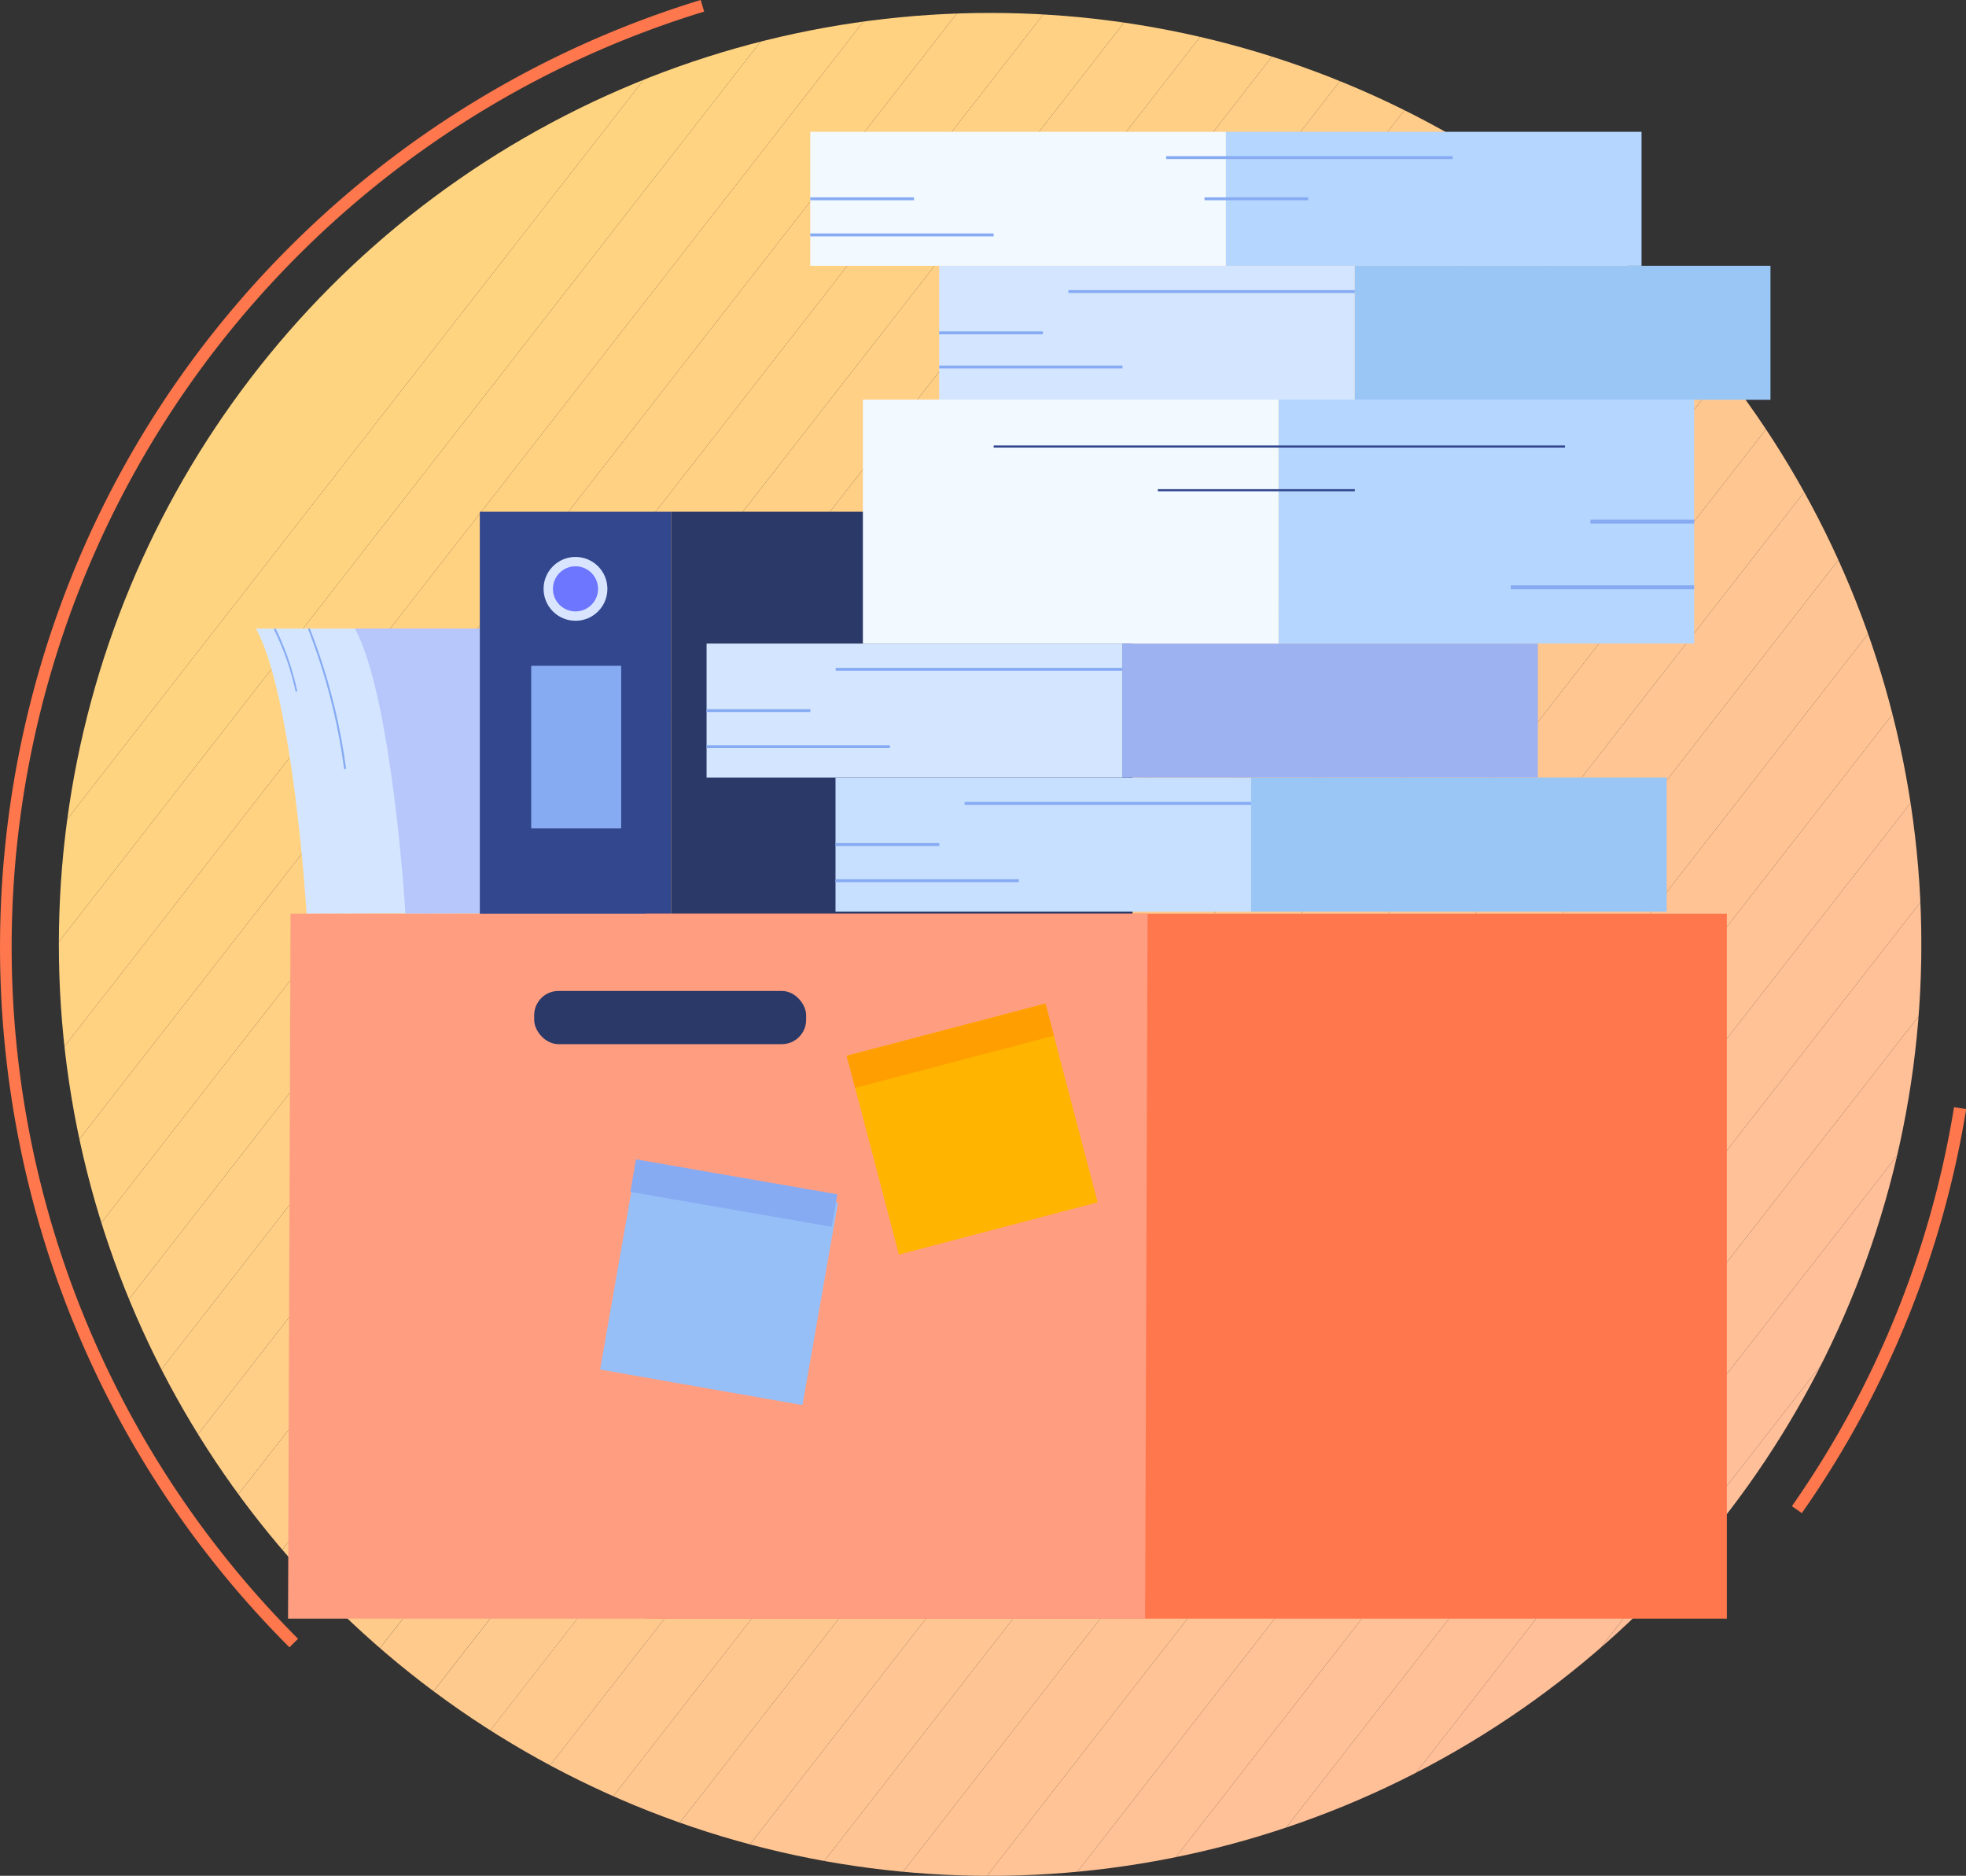<svg xmlns="http://www.w3.org/2000/svg" xmlns:xlink="http://www.w3.org/1999/xlink" viewBox="0 0 324.06 309.12"><rect x="0" y="0" width="324.06" height="309.12" fill="#333333" stroke="none"/><defs><style>.cls-1{fill:none;}.cls-2{clip-path:url(#clip-path);}.cls-3{fill:#ffd480;}.cls-4{fill:#ffd381;}.cls-5{fill:#ffd282;}.cls-6{fill:#ffd183;}.cls-7{fill:#ffd184;}.cls-8{fill:#ffd085;}.cls-9{fill:#ffcf86;}.cls-10{fill:#ffce87;}.cls-11{fill:#ffcd88;}.cls-12{fill:#ffcc89;}.cls-13{fill:#ffcb8a;}.cls-14{fill:#ffca8b;}.cls-15{fill:#ffca8d;}.cls-16{fill:#ffc98e;}.cls-17{fill:#ffc88f;}.cls-18{fill:#ffc790;}.cls-19{fill:#ffc691;}.cls-20{fill:#ffc592;}.cls-21{fill:#ffc493;}.cls-22{fill:#ffc394;}.cls-23{fill:#ffc395;}.cls-24{fill:#ffc296;}.cls-25{fill:#ffc197;}.cls-26{fill:#ffc098;}.cls-27{fill:#ffbf99;}.cls-28{fill:#ff774d;}.cls-29{fill:#d4e6ff;}.cls-30{fill:#b7c7fb;}.cls-31{fill:#32478e;}.cls-32{fill:#2a3967;}.cls-33{fill:#d9e5ff;}.cls-34{fill:#6d76ff;}.cls-35{fill:#87abf3;}.cls-36{fill:#c7e0ff;}.cls-37{fill:#9ac6f6;}.cls-38{fill:#9db2f1;}.cls-39{fill:#f2f9ff;}.cls-40{fill:#b5d6ff;}.cls-41{fill:#ff9d80;}.cls-42{fill:#96bff7;}.cls-43{fill:#ffb500;}.cls-44{fill:#ff9e00;}</style><clipPath id="clip-path"><circle class="cls-1" cx="163.2" cy="155.63" r="153.5"/></clipPath></defs><g id="圖層_2" data-name="圖層 2"><g id="圖層_1-2" data-name="圖層 1"><g class="cls-2"><polygon class="cls-3" points="114.69 2.13 9.7 136.77 9.7 2.13 114.69 2.13"/><polygon class="cls-3" points="129.06 2.13 9.7 155.2 9.7 136.77 114.69 2.13 129.06 2.13"/><polygon class="cls-4" points="143.42 2.13 9.7 173.63 9.7 155.2 129.06 2.13 143.42 2.13"/><polygon class="cls-5" points="157.79 2.13 9.7 192.05 9.7 173.63 143.42 2.13 157.79 2.13"/><polygon class="cls-6" points="172.16 2.13 9.7 210.48 9.7 192.05 157.79 2.13 172.16 2.13"/><polygon class="cls-7" points="186.53 2.13 9.7 228.91 9.7 210.48 172.16 2.13 186.53 2.13"/><polygon class="cls-8" points="200.9 2.13 9.7 247.34 9.7 228.91 186.53 2.13 200.9 2.13"/><polygon class="cls-9" points="215.27 2.13 13.43 260.98 9.7 258.07 9.7 247.34 200.9 2.13 215.27 2.13"/><polygon class="cls-10" points="229.64 2.13 22.36 267.95 13.43 260.98 215.27 2.13 229.64 2.13"/><polygon class="cls-11" points="244.01 2.13 31.3 274.92 22.36 267.95 229.64 2.13 244.01 2.13"/><polygon class="cls-12" points="251.22 2.13 255.67 5.6 40.24 281.88 31.3 274.92 244.01 2.13 251.22 2.13"/><rect class="cls-13" x="-22.75" y="141.56" width="350.35" height="11.33" transform="translate(-57.41 176.9) rotate(-52.05)"/><rect class="cls-14" x="-13.82" y="148.53" width="350.35" height="11.33" transform="translate(-59.46 186.63) rotate(-52.05)"/><rect class="cls-15" x="-4.88" y="155.5" width="350.35" height="11.33" transform="translate(-61.51 196.36) rotate(-52.05)"/><polygon class="cls-16" points="282.48 26.51 291.42 33.47 76.48 309.12 75.17 309.12 67.05 302.79 282.48 26.51"/><polygon class="cls-17" points="291.42 33.47 300.35 40.44 90.85 309.12 76.48 309.12 291.42 33.47"/><polygon class="cls-18" points="300.35 40.44 309.29 47.41 105.22 309.12 90.85 309.12 300.35 40.44"/><polygon class="cls-19" points="309.29 47.41 316.69 53.18 316.69 56.34 119.58 309.12 105.22 309.12 309.29 47.41"/><polygon class="cls-20" points="316.69 74.77 133.95 309.12 119.58 309.12 316.69 56.34 316.69 74.77"/><polygon class="cls-21" points="316.69 93.2 148.32 309.12 133.95 309.12 316.69 74.77 316.69 93.2"/><polygon class="cls-22" points="316.69 111.63 162.69 309.12 148.32 309.12 316.69 93.2 316.69 111.63"/><polygon class="cls-23" points="316.69 130.06 177.06 309.12 162.69 309.12 316.69 111.63 316.69 130.06"/><polygon class="cls-24" points="316.69 148.49 191.43 309.12 177.06 309.12 316.69 130.06 316.69 148.49"/><polygon class="cls-25" points="316.69 166.91 205.8 309.12 191.43 309.12 316.69 148.49 316.69 166.91"/><polygon class="cls-26" points="316.69 185.34 220.17 309.12 205.8 309.12 316.69 166.91 316.69 185.34"/><polygon class="cls-27" points="316.69 203.77 234.54 309.12 220.17 309.12 316.69 185.34 316.69 203.77"/><polygon class="cls-27" points="234.54 309.12 316.69 203.77 316.69 309.12 234.54 309.12"/></g><path class="cls-28" d="M297,249.35l-1.64-1.14a159.16,159.16,0,0,0,26.73-65.76l2,.33A161,161,0,0,1,297,249.35Z"/><path class="cls-28" d="M47.71,271.47c-63.61-63.62-63.61-167.13,0-230.74A163.45,163.45,0,0,1,115.49,0l.58,1.91A161.19,161.19,0,0,0,49.13,270.06Z"/><path class="cls-29" d="M50.54,150.58s-2.17-35.79-8.36-47H74.77v46.93Z"/><path class="cls-30" d="M66.83,150.58s-2.17-35.79-8.35-47H91.06v46.93Z"/><rect class="cls-31" x="79.09" y="84.33" width="31.54" height="101.74"/><rect class="cls-32" x="110.63" y="84.33" width="76.05" height="101.74"/><circle class="cls-33" cx="94.86" cy="97.04" r="5.26"/><circle class="cls-34" cx="94.86" cy="97.04" r="3.72"/><rect class="cls-35" x="87.56" y="109.72" width="14.83" height="26.8"/><rect class="cls-36" x="137.72" y="128.14" width="68.51" height="22.08"/><rect class="cls-37" x="206.22" y="128.14" width="68.51" height="22.08"/><rect class="cls-35" x="137.72" y="138.94" width="17.1" height="0.48"/><rect class="cls-35" x="159" y="132.15" width="47.22" height="0.48"/><rect class="cls-35" x="137.72" y="144.89" width="30.22" height="0.48"/><rect class="cls-29" x="116.47" y="106.06" width="68.51" height="22.08"/><rect class="cls-38" x="184.98" y="106.06" width="68.51" height="22.08"/><rect class="cls-35" x="116.47" y="116.86" width="17.1" height="0.48"/><rect class="cls-35" x="137.75" y="110.06" width="47.22" height="0.48"/><rect class="cls-35" x="116.47" y="122.8" width="30.22" height="0.48"/><rect class="cls-29" x="154.81" y="43.8" width="68.51" height="22.08"/><rect class="cls-37" x="223.32" y="43.8" width="68.51" height="22.08"/><rect class="cls-35" x="154.81" y="54.61" width="17.1" height="0.48"/><rect class="cls-35" x="176.1" y="47.81" width="47.22" height="0.48"/><rect class="cls-35" x="154.81" y="60.24" width="30.22" height="0.48"/><rect class="cls-39" x="133.56" y="21.72" width="68.51" height="22.08"/><rect class="cls-40" x="202.07" y="21.72" width="68.51" height="22.08"/><rect class="cls-35" x="133.56" y="32.52" width="17.1" height="0.48"/><rect class="cls-35" x="198.54" y="32.52" width="17.1" height="0.48"/><rect class="cls-35" x="192.22" y="25.73" width="47.22" height="0.48"/><rect class="cls-35" x="133.56" y="38.47" width="30.22" height="0.48"/><rect class="cls-40" x="210.74" y="65.86" width="68.51" height="40.2" transform="translate(489.99 171.91) rotate(180)"/><rect class="cls-39" x="142.23" y="65.86" width="68.51" height="40.2" transform="translate(352.97 171.91) rotate(180)"/><rect class="cls-35" x="262.15" y="85.63" width="17.1" height="0.65"/><rect class="cls-31" x="163.79" y="73.41" width="94.17" height="0.35"/><rect class="cls-35" x="249.02" y="96.46" width="30.22" height="0.65"/><rect class="cls-31" x="190.85" y="80.61" width="32.47" height="0.35"/><rect class="cls-28" x="106.46" y="150.58" width="178.18" height="116.16"/><polygon class="cls-41" points="188.75 266.74 47.48 266.74 47.89 150.58 189.16 150.58 188.75 266.74"/><rect class="cls-32" x="88.05" y="163.3" width="44.83" height="8.77" rx="4.01"/><rect class="cls-42" x="101.59" y="195" width="33.87" height="33.87" transform="translate(38.44 -17.3) rotate(9.96)"/><rect class="cls-35" x="104.04" y="195.21" width="33.87" height="5.47" transform="matrix(0.98, 0.17, -0.17, 0.98, 36.06, -17.94)"/><rect class="cls-43" x="143.31" y="169.13" width="33.87" height="33.87" transform="translate(-42.02 46.82) rotate(-14.72)"/><rect class="cls-44" x="139.71" y="169.6" width="33.87" height="5.47" transform="translate(-38.65 45.46) rotate(-14.72)"/><path class="cls-35" d="M48.73,114a43,43,0,0,0-3.6-10.31l.28-.15A44,44,0,0,1,49,113.91Z"/><path class="cls-35" d="M56.72,126.75a98.69,98.69,0,0,0-5.95-23.1l.28-.13a99.45,99.45,0,0,1,6,23.19Z"/></g></g></svg>